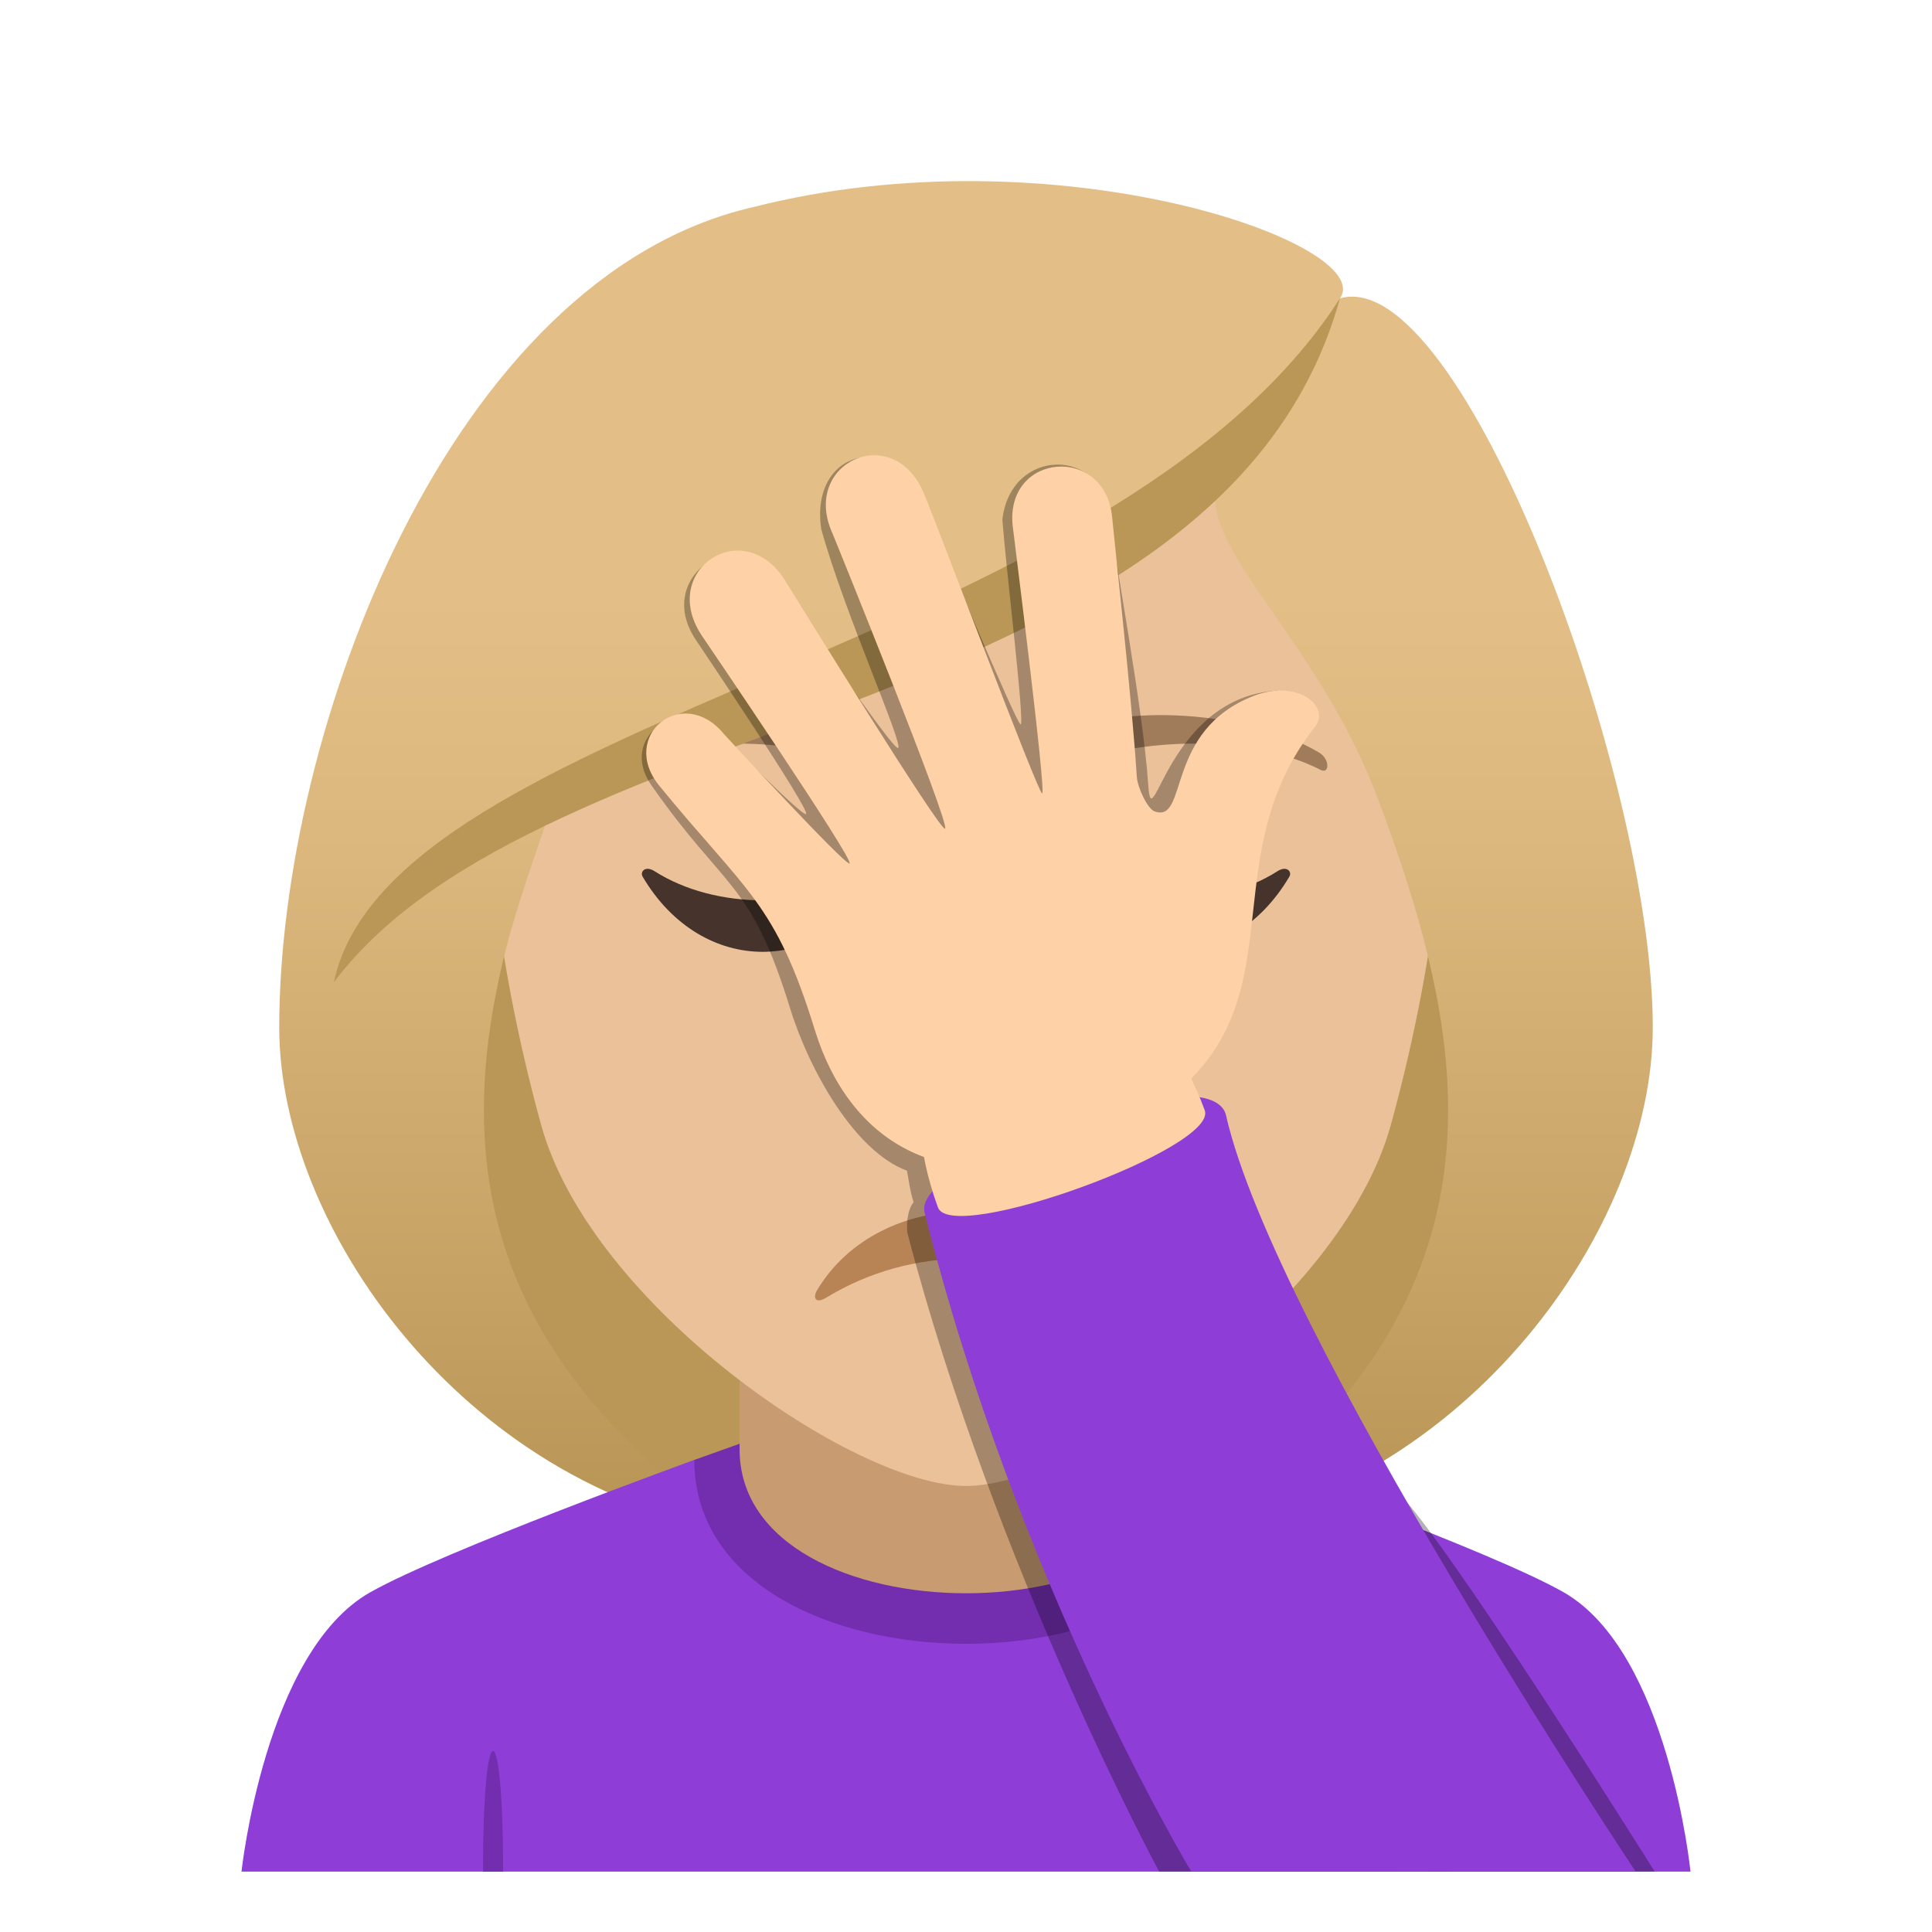 <?xml version="1.0" encoding="utf-8"?>
<!-- Generator: Adobe Illustrator 15.0.0, SVG Export Plug-In . SVG Version: 6.00 Build 0)  -->
<!DOCTYPE svg PUBLIC "-//W3C//DTD SVG 1.1//EN" "http://www.w3.org/Graphics/SVG/1.1/DTD/svg11.dtd">
<svg version="1.1" id="Layer_1" xmlns:x="http://ns.adobe.com/Extensibility/1.0/" xmlns:i="http://ns.adobe.com/AdobeIllustrator/10.0/" xmlns:graph="http://ns.adobe.com/Graphs/1.0/"
	 xmlns="http://www.w3.org/2000/svg" xmlns:xlink="http://www.w3.org/1999/xlink" xmlns:a="http://ns.adobe.com/AdobeSVGViewerExtensions/3.0/"
	 x="0px" y="0px" width="64px" height="64px" viewBox="0 0 64 64" enable-background="new 0 0 64 64" xml:space="preserve">
<path fill="#BA9757" d="M39.582,50.742c15.168-6.066,13.652-20.476,13.652-20.476H10.767c0,0-1.517,14.41,13.648,20.476
	c0,0,3.035,0.758,7.583,0.758C36.55,51.5,39.582,50.742,39.582,50.742z"/>
<linearGradient id="SVGID_1_" gradientUnits="userSpaceOnUse" x1="47.166" y1="51.498" x2="47.166" y2="6.115">
	<stop  offset="0.05" style="stop-color:#BA9757"/>
	<stop  offset="0.197" style="stop-color:#C6A265"/>
	<stop  offset="0.508" style="stop-color:#DBB77D"/>
	<stop  offset="0.7" style="stop-color:#E3BE86"/>
	<a:midPointStop  offset="0.05" style="stop-color:#BA9757"/>
	<a:midPointStop  offset="0.4" style="stop-color:#BA9757"/>
	<a:midPointStop  offset="0.7" style="stop-color:#E3BE86"/>
</linearGradient>
<path fill="url(#SVGID_1_)" d="M47.334,31.805c1.551,6.531,0.732,12.998-7.752,18.938c9.102-1.518,15.168-10.111,15.168-16.705
	L47.334,31.805z"/>
<linearGradient id="SVGID_2_" gradientUnits="userSpaceOnUse" x1="1763.98" y1="51.498" x2="1763.98" y2="6.115" gradientTransform="matrix(-1 0 0 1 1780.814 0)">
	<stop  offset="0.05" style="stop-color:#BA9757"/>
	<stop  offset="0.197" style="stop-color:#C6A265"/>
	<stop  offset="0.508" style="stop-color:#DBB77D"/>
	<stop  offset="0.7" style="stop-color:#E3BE86"/>
	<a:midPointStop  offset="0.05" style="stop-color:#BA9757"/>
	<a:midPointStop  offset="0.4" style="stop-color:#BA9757"/>
	<a:midPointStop  offset="0.7" style="stop-color:#E3BE86"/>
</linearGradient>
<path fill="url(#SVGID_2_)" d="M16.667,31.805c-1.552,6.531-0.733,12.998,7.751,18.938C15.316,49.225,9.25,40.631,9.25,34.037
	L16.667,31.805z"/>
<path fill="#8E3ED6" d="M12.255,52.752C14.656,51.387,23,48.361,23,48.361h18c0,0,8.413,3.018,10.801,4.387
	C55.271,54.732,56,62,56,62H8C8,62,8.774,54.729,12.255,52.752z"/>
<path fill="#732EB0" d="M16.667,62H16C16,56.666,16.667,56.666,16.667,62z"/>
<path fill="#732EB0" d="M48,62h-0.667C47.333,56.666,48,56.666,48,62z"/>
<path fill="#732EB0" d="M23,48.361c0,8.123,18,8.123,18,0l-1.542-0.535H24.5L23,48.361z"/>
<path fill="#C99B71" d="M24.5,48.01c0,6.359,15,6.359,15,0c0-2.164,0-7.035,0-7.035h-15C24.5,40.975,24.5,45.846,24.5,48.01z"/>
<path fill="#EBC199" d="M32,8.276c-11.005,0-16.306,8.962-15.644,20.485c0.136,2.315,0.78,5.657,1.575,8.52
	C19.582,43.232,28.291,49.225,32,49.225c3.707,0,12.416-5.992,14.068-11.943c0.795-2.863,1.439-6.205,1.576-8.52
	C48.305,17.238,43.008,8.276,32,8.276z"/>
<path fill="#A17C5B" d="M43.693,24.927c-2.391-1.425-6.68-1.601-8.376-0.629c-0.359,0.196-0.264,1.226,0.048,1.097
	c2.42-1.008,6.108-1.058,8.381,0.108C44.049,25.657,44.057,25.134,43.693,24.927z"/>
<path fill="#A17C5B" d="M20.305,24.927c2.391-1.425,6.679-1.601,8.379-0.629c0.36,0.196,0.264,1.226-0.049,1.097
	c-2.422-1.008-6.105-1.06-8.38,0.108C19.949,25.657,19.943,25.134,20.305,24.927z"/>
<path fill="#C99B71" d="M34.474,36.213c-0.263-0.184-0.877,0.1-2.476,0.1c-1.597,0-2.211-0.283-2.473-0.1
	c-0.314,0.221,0.185,1.217,2.473,1.217C34.287,37.43,34.789,36.436,34.474,36.213z"/>
<linearGradient id="SVGID_3_" gradientUnits="userSpaceOnUse" x1="32.001" y1="51.497" x2="32.001" y2="6.113">
	<stop  offset="0.05" style="stop-color:#BA9757"/>
	<stop  offset="0.197" style="stop-color:#C6A265"/>
	<stop  offset="0.508" style="stop-color:#DBB77D"/>
	<stop  offset="0.7" style="stop-color:#E3BE86"/>
	<a:midPointStop  offset="0.05" style="stop-color:#BA9757"/>
	<a:midPointStop  offset="0.4" style="stop-color:#BA9757"/>
	<a:midPointStop  offset="0.7" style="stop-color:#E3BE86"/>
</linearGradient>
<path fill="url(#SVGID_3_)" d="M44.387,9.884c1.256-1.794-9.389-5.582-19.438-3.023C14.909,9.16,9.25,24.201,9.25,34.037
	c0.898,0.713,6.396-1.064,7.417-2.232c0.416-1.721,1.071-3.493,1.683-5.329c7.539-4.365,16.07-5.393,21.992-10.617
	c-0.759,2.275,3.256,5.145,5.309,10.617c0.666,1.775,1.262,3.554,1.684,5.329c1.674,1.541,5.014,2.268,7.416,2.232
	C54.75,25.717,48.41,8.723,44.387,9.884z"/>
<path fill="#BA9757" d="M11.058,32.541c6.944-9.247,29.438-8.62,33.329-22.657C36.834,21.666,12.955,23.653,11.058,32.541z"/>
<path fill="#45332C" d="M28.844,28.86c-2.016,1.285-5.145,1.285-7.16,0c-0.309-0.197-0.492,0.016-0.395,0.182
	c1.957,3.318,5.99,3.318,7.947,0C29.336,28.876,29.15,28.663,28.844,28.86z"/>
<path fill="#45332C" d="M42.318,28.86c-2.016,1.285-5.145,1.285-7.16,0c-0.309-0.197-0.49,0.016-0.395,0.182
	c1.957,3.318,5.99,3.318,7.947,0C42.811,28.876,42.625,28.663,42.318,28.86z"/>
<path fill="#B88455" d="M27.384,42.979c2.813-1.716,6.422-1.716,9.232,0c0.398,0.242,0.447-0.018,0.324-0.227
	c-2.08-3.498-7.801-3.498-9.881,0C26.937,42.961,26.983,43.221,27.384,42.979z"/>
<path opacity="0.3" enable-background="new    " d="M46.618,49.773c0,0-13.252-12.988-4.291-26.897
	c-3.654,0.201-4.164,5.016-4.289,3.141c-0.17-2.584-1.127-7.516-1.256-8.846c-0.229-2.408-3.308-2.357-3.578,0.047
	c0.133,1.707,0.747,6.764,0.606,6.779c-0.133,0.012-2.873-6.565-3.246-7.42c-1.03-2.371-3.753-1.635-3.358,0.953
	c0.764,2.768,2.752,7.172,2.542,7.249c-0.179,0.064-3.456-4.733-3.917-5.529c-1.194-2.061-4.213-0.242-2.797,1.922
	c0.053,0.082,3.86,5.726,3.667,5.797c-0.161,0.059-2.893-2.734-2.893-2.734c-1.368-1.189-3.329,0.207-2.228,1.781
	c2.455,3.513,3.28,3.13,4.589,7.373c0.643,2.086,2.158,4.76,3.875,5.391c0.068,0.361,0.1,0.656,0.219,1.047
	c-0.217,0.25-0.248,0.836-0.197,1.045C32.982,51.987,38.4,62,38.4,62h16.415C54.815,62,48.799,52.393,46.618,49.773z"/>
<path fill="#8E3ED6" d="M30.626,40.152c-0.428-1.715,9.511-5.307,9.988-3.201C42.236,44.082,54.185,62,54.185,62l-14.721-0.002
	C39.464,61.998,33.712,52.492,30.626,40.152z"/>
<path fill="#FFD1A6" d="M39.909,36.781c0.455,1.248-8.386,4.465-8.838,3.217C28.081,31.789,37.025,28.858,39.909,36.781z"/>
<path fill="#FFD1A6" d="M41.532,23.051c-2.976,1.156-2.15,4.227-3.283,3.828c-0.232-0.082-0.564-0.781-0.59-1.141
	c-0.166-2.582-0.689-7.273-0.818-8.604c-0.229-2.406-3.527-2.145-3.297,0.264c0.012,0.119,1.121,8.869,0.979,8.885
	c-0.133,0.012-3.562-9.123-3.935-9.979c-1.029-2.371-4.086-0.959-3.002,1.387c0.043,0.096,3.929,9.686,3.719,9.762
	c-0.18,0.064-4.813-7.441-5.298-8.223c-1.365-2.197-4.187-0.355-2.771,1.807c0.055,0.082,5.1,7.496,4.905,7.566
	c-0.161,0.059-4.162-4.289-4.162-4.289c-1.358-1.662-3.496,0.055-2.136,1.719c2.888,3.533,3.842,3.848,5.15,8.089
	c1.139,3.691,4.198,5.516,8.338,4.016c9.05-3.279,4.121-8.851,8.233-14.066C44.081,23.426,43.016,22.478,41.532,23.051z"/>
</svg>
